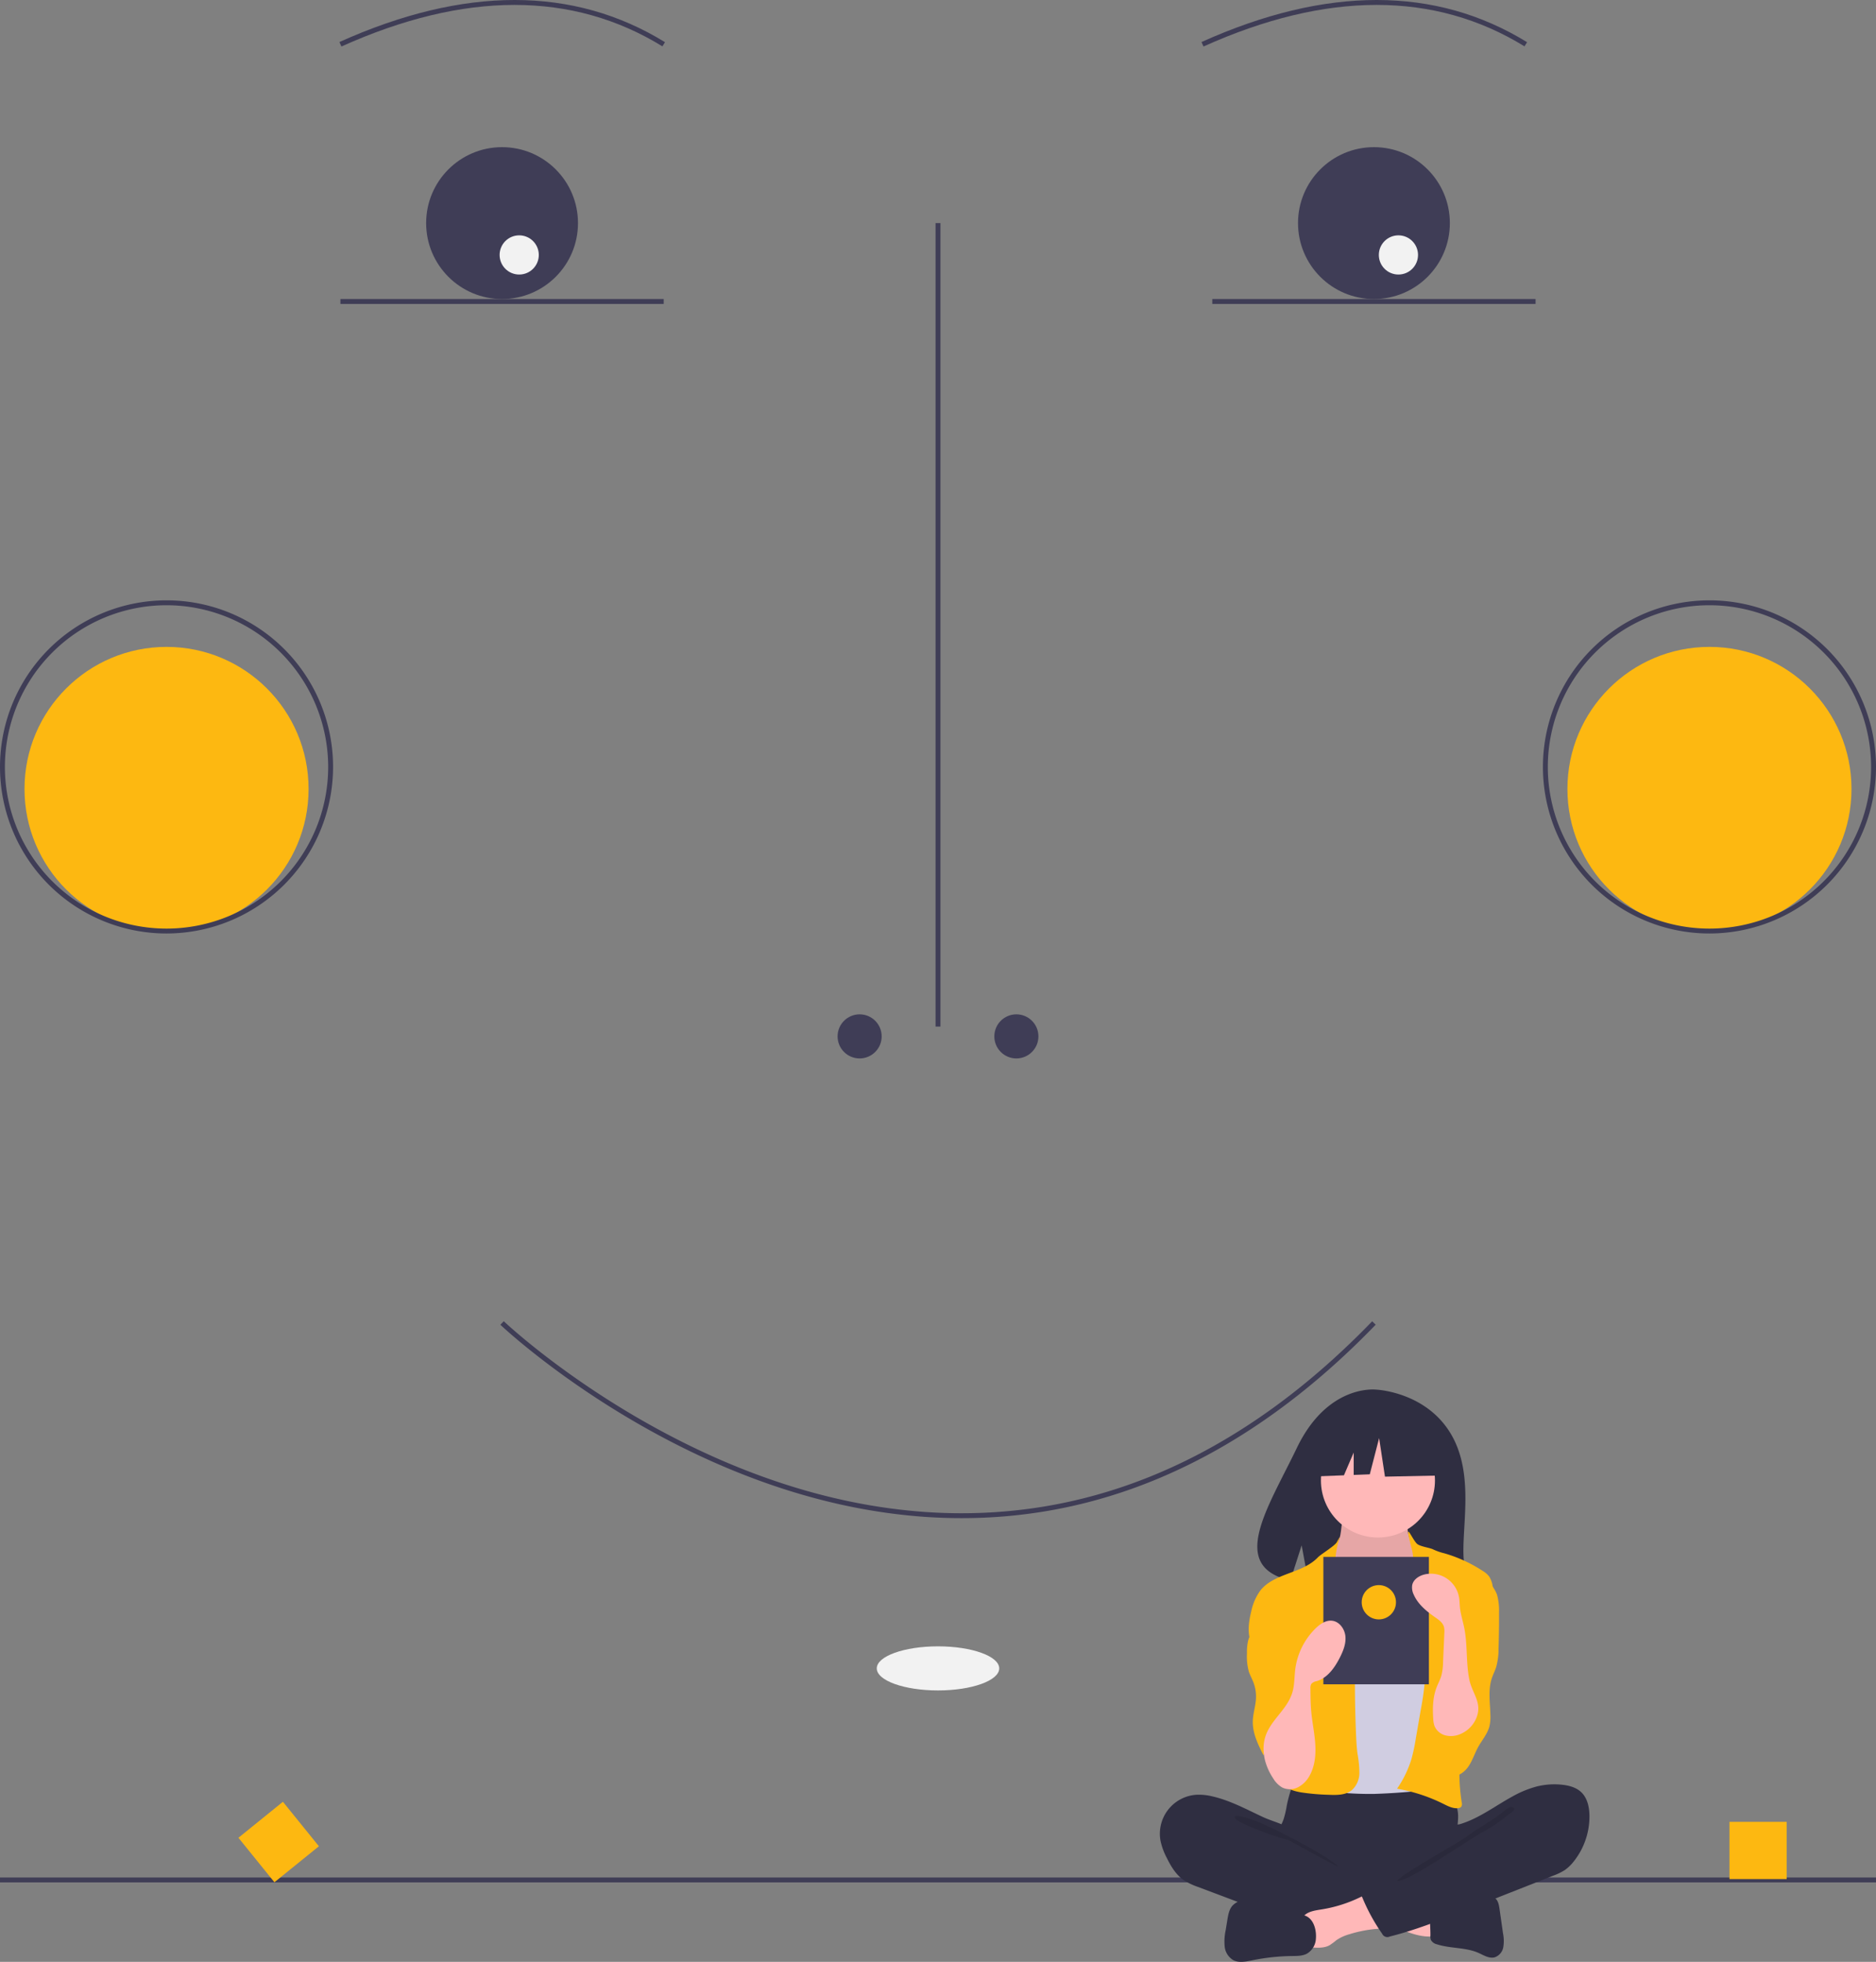 <svg id="a925cca1-fa72-4afa-8f48-18ebd70d8ee6" data-name="Layer 1" xmlns="http://www.w3.org/2000/svg" width="766" height="800.871" viewBox="0 0 766 800.871"><rect x="0" y="0" width="766" height="800.871" fill="#808080" stroke="none"/><title>virtual_assistant</title><rect y="766.435" width="766" height="2" fill="#3f3d56"/><rect x="706.171" y="743.716" width="23.361" height="23.361" fill="#fdb811"/><rect x="319.104" y="789.836" width="23.361" height="23.361" transform="translate(-647.526 336.919) rotate(-38.977)" fill="#fdb811"/><rect x="382" y="91.072" width="2" height="328" fill="#3f3d56"/><rect x="495" y="122.072" width="132" height="2" fill="#3f3d56"/><rect x="139" y="122.072" width="132" height="2" fill="#3f3d56"/><path d="M356.41,68.548l-.82-1.824c50.907-22.9,95.632-22.879,132.934.06l-1.048,1.704C450.773,45.917,406.677,45.938,356.41,68.548Z" transform="translate(-217 -49.565)" fill="#3f3d56"/><path d="M708.41,68.548l-.82-1.824c50.907-22.899,95.632-22.878,132.934.06l-1.047,1.704C802.772,45.917,758.678,45.937,708.41,68.548Z" transform="translate(-217 -49.565)" fill="#3f3d56"/><circle cx="205" cy="91.072" r="31" fill="#3f3d56"/><circle cx="561" cy="91.072" r="31" fill="#3f3d56"/><circle cx="68" cy="322.072" r="58" fill="#fdb811"/><circle cx="698" cy="322.072" r="58" fill="#fdb811"/><path d="M609.545,669.302c-4.719,0-9.626-.168-14.611-.498a233.607,233.607,0,0,1-30.574-4.188c-82.222-16.773-142.453-73.684-143.051-74.257l1.383-1.445c.595.569,60.428,57.088,142.068,73.743a231.646,231.646,0,0,0,30.309,4.151c5.45.362,10.809.533,15.924.488a206.013,206.013,0,0,0,31.847-2.657c48.297-7.88,93.53-33.349,134.442-75.697l1.438,1.389c-41.218,42.667-86.826,68.332-135.558,76.283a208.077,208.077,0,0,1-32.155,2.683C610.521,669.3,610.033,669.302,609.545,669.302Z" transform="translate(-217 -49.565)" fill="#3f3d56"/><path d="M285,430.636a68,68,0,1,1,68-68A68.077,68.077,0,0,1,285,430.636Zm0-134a66,66,0,1,0,66,66A66.075,66.075,0,0,0,285,296.636Z" transform="translate(-217 -49.565)" fill="#3f3d56"/><path d="M915,430.636a68,68,0,1,1,68-68A68.077,68.077,0,0,1,915,430.636Zm0-134a66,66,0,1,0,66,66A66.075,66.075,0,0,0,915,296.636Z" transform="translate(-217 -49.565)" fill="#3f3d56"/><circle cx="351" cy="423.072" r="9" fill="#3f3d56"/><circle cx="415" cy="423.072" r="9" fill="#3f3d56"/><ellipse cx="383" cy="681.072" rx="25" ry="9" fill="#f2f2f2"/><path d="M809.441,634.961c-10.245-17.311-30.515-18.118-30.515-18.118s-19.751-2.526-32.422,23.839c-11.81,24.575-28.109,48.302-2.624,54.054l4.603-14.327,2.851,15.394a99.713,99.713,0,0,0,10.904.186c27.292-.881,53.284.258,52.447-9.536C813.573,673.435,819.299,651.618,809.441,634.961Z" transform="translate(-217 -49.565)" fill="#2f2e41"/><path d="M742.426,786.563a40.414,40.414,0,0,1-1.307,5.626c-.641,1.803-1.631,3.47-2.217,5.291-1.869,5.806.722,12.279,4.859,16.76a27.349,27.349,0,0,0,13.334,7.918,54.404,54.404,0,0,0,11.459,1.204c10.65.361,21.575.684,31.667-2.739a55.02,55.02,0,0,0,9.2-4.18,6.888,6.888,0,0,0,2.387-1.88,6.569,6.569,0,0,0,.861-3.856c-.023-4.515-.938-9.007-.721-13.517.12-2.498.588-4.994.358-7.484a13.807,13.807,0,0,0-10.552-11.893,28.661,28.661,0,0,0-8.747 0,223.018,223.018,0,0,1-22.764,1.018c-7.766-.05-15.483-1.235-23.21-1.359-2.285-.037-2.239.668-2.966,2.879A53.874,53.874,0,0,0,742.426,786.563Z" transform="translate(-217 -49.565)" fill="#2f2e41"/><path d="M764.464,675.077a13.556,13.556,0,0,1-1.951,5.585c-1.351,1.848-3.554,2.903-5.007,4.671-2.188,2.661-2.313,6.406-2.322,9.852-.008,3.174.056,6.559,1.826,9.193a16.066,16.066,0,0,0,4.604,4.06c6.637,4.473,13.809,9.026,21.812,9.174,3.316.061,6.871-.795,9.053-3.293a13.592,13.592,0,0,0,2.192-3.91,51.925,51.925,0,0,0,3.676-15.807,18.561,18.561,0,0,0-.7-7.594c-.972-2.71-2.938-4.941-4.237-7.51a16.72,16.72,0,0,1-1.609-9.894,1.068,1.068,0,0,0-.056-.717,1.044,1.044,0,0,0-.861-.349l-15.867-1.142a34.531,34.531,0,0,1-4.406-.504c-.855-.174-3.115-1.389-3.93-1.066C765.17,666.423,764.773,673.457,764.464,675.077Z" transform="translate(-217 -49.565)" fill="#ffb8b8"/><path d="M764.464,675.077a13.556,13.556,0,0,1-1.951,5.585c-1.351,1.848-3.554,2.903-5.007,4.671-2.188,2.661-2.313,6.406-2.322,9.852-.008,3.174.056,6.559,1.826,9.193a16.066,16.066,0,0,0,4.604,4.06c6.637,4.473,13.809,9.026,21.812,9.174,3.316.061,6.871-.795,9.053-3.293a13.592,13.592,0,0,0,2.192-3.91,51.925,51.925,0,0,0,3.676-15.807,18.561,18.561,0,0,0-.7-7.594c-.972-2.71-2.938-4.941-4.237-7.51a16.72,16.72,0,0,1-1.609-9.894,1.068,1.068,0,0,0-.056-.717,1.044,1.044,0,0,0-.861-.349l-15.867-1.142a34.531,34.531,0,0,1-4.406-.504c-.855-.174-3.115-1.389-3.93-1.066C765.17,666.423,764.773,673.457,764.464,675.077Z" transform="translate(-217 -49.565)" opacity="0.1"/><circle cx="562.638" cy="604.361" r="23.279" fill="#ffb8b8"/><path d="M767.729,706.066a14.277,14.277,0,0,0,4.089,3.267,12.848,12.848,0,0,0,5.108.973c4.196.118,8.745-.651,11.665-3.668,3.763-3.889,3.639-10.161,6.589-14.698a3.274,3.274,0,0,1,.95-1.039,3.081,3.081,0,0,1,1.617-.372c3.725-.035,6.97,2.381,9.899,4.684a13.039,13.039,0,0,1,3.484,3.549,12.03,12.03,0,0,1,1.175,3.598,158.077,158.077,0,0,1,2.391,21.575c.258,3.992.516,7.987.497,11.987-.063,13.178-3.126,26.135-6.172,38.956-.392,1.652-.93,3.499-2.432,4.29a5.997,5.997,0,0,1-2.122.518,259.687,259.687,0,0,1-26.249,2.186q-5.141.079-10.278-.249a5.537,5.537,0,0,1-1.731-.302,4.883,4.883,0,0,1-1.888-1.603c-4.751-5.987-5.031-14.263-5.001-21.906q.111-28.028,2.003-56.012c.104-1.54.127-3.41-.983-4.621A57.851,57.851,0,0,0,767.729,706.066Z" transform="translate(-217 -49.565)" fill="#d0cde1"/><path d="M762.798,679.186c-.786,1.423-6.583,4.957-7.702,6.137-6.253,6.591-17.665,6.343-23.383,13.402a21.995,21.995,0,0,0-3.826,8.707c-1.087,4.388-1.668,9.173.154,13.311,1.753,3.981,5.442,6.733,7.947,10.29,2.75,3.905,3.987,8.646,5.172,13.272.875,3.416,1.757,6.917,1.417,10.427-.387,3.991-2.319,7.645-3.459,11.489s-1.337,8.422,1.299,11.443c1.937,2.219,4.975,3.099,7.879,3.594a90.515,90.515,0,0,0,11.229.978c3.319.147,6.978.175,9.53-1.953a9.582,9.582,0,0,0,3.002-7.023,45.328,45.328,0,0,0-.773-7.815c-.354-2.695-.49-5.413-.604-8.128q-.766-18.276-.209-36.575a31.126,31.126,0,0,0-.37-7.59c-.712-3.263-2.476-6.18-3.947-9.178a34.733,34.733,0,0,1-3.851-18.348C762.748,679.096,765.596,674.121,762.798,679.186Z" transform="translate(-217 -49.565)" fill="#fdb811"/><path d="M795.488,679.681c1.198,1.231,5.267,1.637,6.79,2.429a23.793,23.793,0,0,0,4.464,1.546,57.951,57.951,0,0,1,15.681,7.197,9.517,9.517,0,0,1,2.622,2.265,10.383,10.383,0,0,1,1.451,4.096,46.487,46.487,0,0,1,1.328,11.2c-.178,3.997-1.382,7.869-2.577,11.688l-4.463,14.269c-3.332,10.651-6.684,21.407-7.622,32.528a76.514,76.514,0,0,0,.687,18.475,2.19,2.19,0,0,1-.225,1.789,1.762,1.762,0,0,1-1.093.503c-2.154.337-4.239-.762-6.191-1.733a68.556,68.556,0,0,0-18.898-6.184,43.935,43.935,0,0,0,5.87-12.1,73.231,73.231,0,0,0,1.773-8.322l2.076-12.009a117.998,117.998,0,0,0,1.781-13.28,16.625,16.625,0,0,0-.289-5.002,24.268,24.268,0,0,0-1.896-4.511c-3.422-7.118-5.027-15.241-3.681-23.023.589-3.406,1.734-6.816,1.257-10.239-.459-3.291.018-5.849-.826-9.106C790.04,668.785,793.235,677.366,795.488,679.681Z" transform="translate(-217 -49.565)" fill="#fdb811"/><path d="M731.654,709.979c-1.56,3.237-4.168,5.995-5.056,9.477a20.705,20.705,0,0,0-.441,4.953,23.529,23.529,0,0,0,.735,7.448c.495,1.536,1.301,2.952,1.882,4.457a16.161,16.161,0,0,1,1.059,6.603c-.157,3.118-1.216,6.145-1.299,9.266-.13,4.908,2.14,9.522,4.355,13.904a10.221,10.221,0,0,1,14.857-4.864,3.047,3.047,0,0,0,.67-2.221q.246-8.541.474-17.083c.24-8.807.468-17.732-1.558-26.306a24.817,24.817,0,0,0-4.947-10.73c-1.374-1.581-6.038-5.746-8.293-3.974-1.014.797-.777,2.965-.938,4.063A17.236,17.236,0,0,1,731.654,709.979Z" transform="translate(-217 -49.565)" fill="#fdb811"/><path d="M828.281,700.651a23.825,23.825,0,0,1,.797,7.166q.045,7.384-.196,14.765a27.526,27.526,0,0,1-.959,7.475c-.504,1.584-1.281,3.07-1.801,4.649-1.559,4.732-.707,9.864-.574,14.844a16.866,16.866,0,0,1-.408,4.802c-.823,3.087-3.034,5.582-4.578,8.38-1.466,2.657-2.35,5.635-4.101,8.114s-4.781,4.442-7.719,3.682c-2.226-.577-3.807-2.547-4.901-4.569a22.41,22.41,0,0,1-2.317-14.536c1.098-6.045,4.649-11.407,5.929-17.415,1.758-8.251-.914-16.765-.835-25.201a12.182,12.182,0,0,1,.531-3.907,16.349,16.349,0,0,1,3.447-5.011,63.268,63.268,0,0,0,4.632-6.08c.954-1.423,2.25-5.082,3.941-5.387C822.946,691.741,827.344,697.733,828.281,700.651Z" transform="translate(-217 -49.565)" fill="#fdb811"/><path d="M712.059,782.894a22.978,22.978,0,0,0-6.392-.679,15.953,15.953,0,0,0-14.811,18.806,26.795,26.795,0,0,0,2.533,6.921c1.695,3.44,3.728,6.872,6.866,9.077a26.743,26.743,0,0,0,6.06,2.884l16.528,6.226c2.431.916,4.863,1.832,7.319,2.681a143.153,143.153,0,0,0,38.226,7.599,41.392,41.392,0,0,0,11.869-.601,3.864,3.864,0,0,0,2.431-1.313,4.163,4.163,0,0,0,.543-1.794l1.017-7.12a5.964,5.964,0,0,0-.086-3.001,5.749,5.749,0,0,0-2.747-2.589c-10.866-6.241-23.553-9.684-32.699-18.249-2.153-2.016-3.955-5.213-6.571-6.582-2.966-1.553-6.46-2.44-9.526-3.871C725.915,788.16,719.324,784.564,712.059,782.894Z" transform="translate(-217 -49.565)" fill="#2f2e41"/><path d="M728.559,792.492c5.842,1.831,30.506,14.513,34.734,18.94-.567.204-19.793-10.571-20.37-10.744A116.165,116.165,0,0,1,727.426,795.228c-1.002-.463-6.509-2.641-6.259-3.905C721.448,789.896,727.522,792.168,728.559,792.492Z" transform="translate(-217 -49.565)" opacity="0.1"/><path d="M801.44,840.102a1.372,1.372,0,0,0,.926-.273,1.43,1.43,0,0,0,.289-1.066l-.027-9.7a29.815,29.815,0,0,0-8.972-2.164L779.368,824.99c.328.044-2.234,6.154-1.841,6.97.692,1.438,5.985,2.712,7.478,3.391C790.197,837.711,795.593,840.306,801.44,840.102Z" transform="translate(-217 -49.565)" fill="#ffb8b8"/><path d="M756.609,829.031c-2.698.43-5.709.81-7.456,2.91-2.216,2.663-1.272,6.633-.215,9.933a3.22,3.22,0,0,0,3.757,2.687c2.46.156,5.079.278,7.229-.929a31.683,31.683,0,0,0,2.808-2.087,18.003,18.003,0,0,1,5.163-2.36,52.206,52.206,0,0,1,10.363-2.136,16.118,16.118,0,0,0,4.083-.72,4.524,4.524,0,0,0,2.875-2.791c.498-1.763-.527-3.56-1.509-5.106a20.369,20.369,0,0,0-4.346-5.371c-2.662-2.068-3.98-.481-6.661.843A56.519,56.519,0,0,1,756.609,829.031Z" transform="translate(-217 -49.565)" fill="#ffb8b8"/><path d="M749.559,831.461l-17.131-5.063a22.674,22.674,0,0,0-6.375-1.235,7.653,7.653,0,0,0-5.854,2.368c-1.328,1.559-1.709,3.69-2.04,5.711l-.708,4.324a21.716,21.716,0,0,0-.397,6.64,7.341,7.341,0,0,0,3.403,5.47c2.371,1.293,5.276.662,7.922.121a86.243,86.243,0,0,1,16.234-1.741c2.05-.025,4.201.001,6.013-.959a7.507,7.507,0,0,0,3.664-5.982C754.626,837.419,753.395,832.595,749.559,831.461Z" transform="translate(-217 -49.565)" fill="#2f2e41"/><path d="M808.174,827.049c2.221-.389,4.181-1.651,6.309-2.396,2.995-1.049,6.241-1.049,9.414-1.037a6.044,6.044,0,0,1,3.375.676c1.398.931,1.756,2.793,1.994,4.455l1.434,10.03a15.739,15.739,0,0,1,.117,5.682,5.346,5.346,0,0,1-3.532,4.13c-2.24.582-4.436-.849-6.551-1.789-5.286-2.349-11.431-1.749-16.943-3.505a3.797,3.797,0,0,1-2.536-1.813,4.126,4.126,0,0,1-.197-1.733c.094-3.224-.586-7.626.385-10.707C802.316,826.27,805.695,827.049,808.174,827.049Z" transform="translate(-217 -49.565)" fill="#2f2e41"/><path d="M844.426,778.857a29.748,29.748,0,0,1,10.479-.716c2.801.309,5.688,1.088,7.733,3.027,2.49,2.36,3.289,6.01,3.356,9.44a29.492,29.492,0,0,1-6.41,18.835,17.09,17.09,0,0,1-3.665,3.528,24.123,24.123,0,0,1-4.768,2.298L814.138,829.868c-9.737,3.841-19.509,7.693-29.666,10.225a2.312,2.312,0,0,1-3.111-1.128,76.683,76.683,0,0,1-8.112-14.839 1.0 1,0,0,1,.442-1.577L799.871,807.506a26.47,26.47,0,0,0,5.329-3.671,13.228,13.228,0,0,0,2.736-3.809c.543-1.133.593-3.808,1.286-4.646.679-.82,3-.886,4.072-1.208a36.952,36.952,0,0,0,4.434-1.676c5.856-2.62,11.071-6.426,16.685-9.494A42.811,42.811,0,0,1,844.426,778.857Z" transform="translate(-217 -49.565)" fill="#2f2e41"/><path d="M829.584,790.09c-4.498,3.378-10.322,6.483-14.779,9.951-1.521,1.183-26.883,15.442-27.242,17.336,4.159.701,30.651-17.833,34.441-19.682a61.213,61.213,0,0,0,10.48-7.046c.849-.66,4.444-2.643,2.009-3.38C833.121,786.854,830.597,789.415,829.584,790.09Z" transform="translate(-217 -49.565)" opacity="0.1"/><polygon points="587.911 583.727 567.886 573.238 540.232 577.529 534.511 602.799 548.753 602.251 552.732 592.967 552.732 602.098 559.304 601.845 563.118 587.065 565.502 602.799 588.865 602.322 587.911 583.727" fill="#2f2e41"/><rect x="540.35" y="635.565" width="43.092" height="52.007" fill="#3f3d56"/><path d="M736.893,775.584a10.406,10.406,0,0,0,3.738,3.719,7.31,7.31,0,0,0,6.426-.172,11.31,11.31,0,0,0,4.637-4.649c2.176-3.843,2.627-8.442,2.355-12.85s-1.213-8.749-1.629-13.146c-.303-3.196-.327-6.411-.352-9.622a3.2,3.2,0,0,1,.404-1.946,3.821,3.821,0,0,1,2.147-1.072c4.392-1.305,7.308-5.422,9.398-9.5,1.396-2.723,2.609-5.699,2.34-8.747s-2.46-6.118-5.504-6.429c-2.509-.256-4.826,1.337-6.636,3.094a28.458,28.458,0,0,0-8.332,16.652c-.397,3.099-.284,6.282-1.126,9.29-1.8,6.423-7.431,10.362-10.237,16.142C731.429,762.718,733.136,769.949,736.893,775.584Z" transform="translate(-217 -49.565)" fill="#ffb8b8"/><path d="M819.754,751.043a12.139,12.139,0,0,1-6.808,6.541,9.402,9.402,0,0,1-5.918.362,6.562,6.562,0,0,1-4.335-3.878,10.446,10.446,0,0,1-.488-2.913c-.282-4.332-.173-8.795,1.401-12.841.607-1.56,1.425-3.04,1.904-4.645a23.294,23.294,0,0,0,.717-5.668l.517-11.819a7.692,7.692,0,0,0-.176-2.563c-.516-1.71-2.114-2.822-3.581-3.841-3.542-2.463-7.042-5.337-8.758-9.295a6.519,6.519,0,0,1-.605-3.85c.484-2.347,2.852-3.866,5.193-4.378a11.617,11.617,0,0,1,13.927,9.361c.232,1.334.228,2.696.364,4.043.288,2.857,1.195,5.611,1.762,8.427,1.398,6.934.673,14.102,2.056,21.035C818.082,740.918,822.44,744.701,819.754,751.043Z" transform="translate(-217 -49.565)" fill="#ffb8b8"/><circle cx="563" cy="654.072" r="7" fill="#fdb811"/><circle cx="212" cy="104.072" r="8" fill="#f2f2f2"/><circle cx="571" cy="104.072" r="8" fill="#f2f2f2"/></svg>